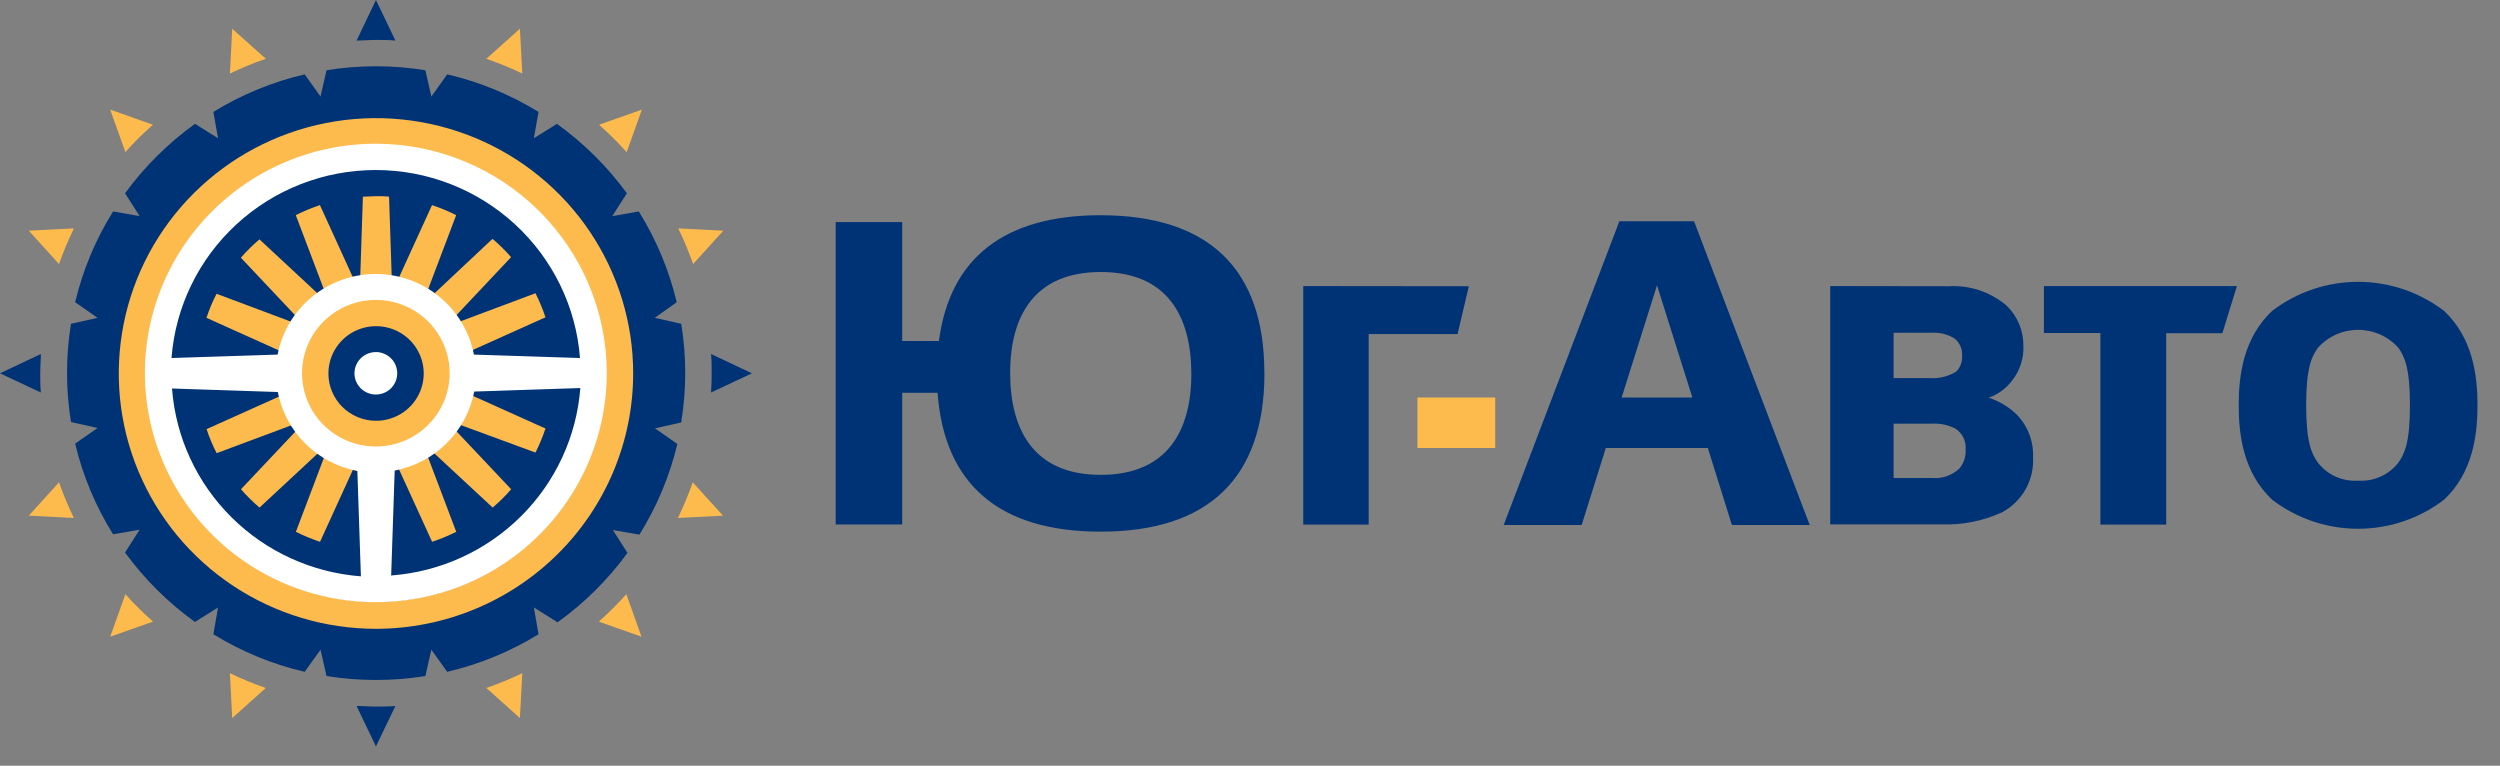 <svg width="111" height="34" viewBox="0 0 111 34" fill="none" xmlns="http://www.w3.org/2000/svg">
<rect x="0" y="0" width="111" height="34" fill="#808080" stroke="none"/>
<path d="M1.814 17.428L0 16.575L1.814 15.717C1.814 15.998 1.786 16.286 1.786 16.575C1.786 16.863 1.786 17.148 1.814 17.428ZM17.556 31.345L16.692 33.141L15.832 31.345C16.115 31.345 16.405 31.372 16.692 31.372C16.979 31.372 17.269 31.372 17.556 31.345ZM31.57 17.428C31.59 17.148 31.598 16.859 31.598 16.575C31.598 16.29 31.598 15.998 31.57 15.717L33.384 16.575L31.57 17.428ZM16.692 1.773C16.982 1.773 17.269 1.773 17.556 1.8L16.692 0L15.832 1.8C16.115 1.8 16.405 1.773 16.692 1.773ZM30.259 18.753L29.081 19.018L30.075 19.712C29.735 21.135 29.166 22.494 28.39 23.738L27.213 23.535L27.86 24.548C26.997 25.733 25.949 26.773 24.755 27.631L23.703 26.972L23.911 28.161C22.659 28.931 21.29 29.494 19.856 29.829L19.153 28.847L18.886 30.016C17.433 30.25 15.951 30.25 14.498 30.016L14.23 28.847L13.528 29.829C12.094 29.494 10.725 28.931 9.473 28.161L9.681 26.972L8.656 27.615C7.464 26.757 6.416 25.716 5.551 24.532L6.199 23.519L5.021 23.722C4.244 22.48 3.675 21.12 3.337 19.696L4.33 19.003L3.152 18.738C2.917 17.293 2.917 15.821 3.152 14.377L4.33 14.112L3.337 13.418C3.675 11.993 4.244 10.632 5.021 9.388L6.199 9.595L5.551 8.582C6.416 7.398 7.464 6.357 8.656 5.499L9.681 6.138L9.473 4.969C10.725 4.199 12.094 3.636 13.528 3.301L14.23 4.287L14.498 3.118C15.951 2.884 17.433 2.884 18.886 3.118L19.153 4.287L19.856 3.301C21.29 3.636 22.659 4.199 23.911 4.969L23.703 6.138L24.728 5.499C25.921 6.356 26.969 7.397 27.833 8.582L27.185 9.595L28.363 9.388C29.138 10.633 29.707 11.994 30.047 13.418L29.07 14.112L30.247 14.377C30.483 15.821 30.483 17.293 30.247 18.738L30.259 18.753Z" fill="#003375"/>
<path d="M10.208 29.891L10.31 31.882L11.802 30.546C11.258 30.358 10.726 30.14 10.208 29.891ZM5.568 26.384L4.893 28.27L6.797 27.599C6.363 27.219 5.953 26.813 5.568 26.384ZM2.62 21.415L1.277 22.896L3.279 22.997C3.031 22.482 2.811 21.954 2.62 21.415ZM30.1 22.997L32.102 22.896L30.759 21.415C30.568 21.954 30.348 22.482 30.1 22.997ZM26.586 27.599L28.482 28.27L27.811 26.384C27.425 26.811 27.017 27.217 26.586 27.599ZM21.593 30.546L23.084 31.882L23.19 29.891C22.671 30.139 22.137 30.357 21.593 30.546ZM23.19 3.266L23.084 1.274L21.593 2.611C22.138 2.798 22.671 3.016 23.19 3.266ZM27.827 6.754L28.498 4.867L26.598 5.538C27.029 5.919 27.438 6.325 27.823 6.754H27.827ZM30.775 11.723L32.117 10.242L30.115 10.14C30.364 10.655 30.584 11.184 30.775 11.723ZM11.802 2.611L10.31 1.274L10.208 3.266C10.726 3.016 11.258 2.797 11.802 2.611ZM3.283 10.14L1.277 10.242L2.62 11.723C2.81 11.183 3.032 10.655 3.283 10.14ZM5.568 6.754L4.893 4.867L6.793 5.538C6.358 5.917 5.948 6.323 5.564 6.754H5.568ZM16.697 18.683C17.116 18.683 17.525 18.559 17.873 18.328C18.221 18.098 18.493 17.769 18.653 17.385C18.813 17.001 18.854 16.579 18.772 16.171C18.69 15.763 18.488 15.389 18.192 15.095C17.896 14.802 17.518 14.602 17.108 14.522C16.697 14.441 16.271 14.483 15.885 14.643C15.498 14.802 15.168 15.072 14.936 15.418C14.704 15.764 14.581 16.171 14.581 16.586C14.582 17.143 14.806 17.676 15.203 18.069C15.599 18.462 16.137 18.683 16.697 18.683ZM20.427 18.87C20.368 18.956 20.313 19.045 20.25 19.131L22.696 21.723C22.443 22.014 22.169 22.286 21.875 22.537L19.261 20.109C19.174 20.172 19.088 20.23 18.998 20.285L20.258 23.613C19.912 23.785 19.553 23.934 19.186 24.057L17.706 20.818C17.376 20.897 17.037 20.937 16.697 20.939C16.358 20.937 16.019 20.896 15.688 20.818L14.209 24.057C13.841 23.933 13.483 23.785 13.137 23.613L14.397 20.285C14.307 20.23 14.22 20.172 14.134 20.109L11.523 22.537C11.228 22.287 10.953 22.014 10.699 21.723L13.145 19.131L12.972 18.87L9.619 20.121C9.442 19.777 9.293 19.42 9.172 19.053L12.434 17.588C12.272 16.928 12.272 16.24 12.434 15.581L9.168 14.111C9.289 13.744 9.438 13.387 9.615 13.044L12.968 14.299C13.023 14.209 13.082 14.119 13.141 14.037L10.695 11.442C10.949 11.15 11.224 10.878 11.519 10.627L14.13 13.055C14.216 12.993 14.303 12.934 14.393 12.88L13.133 9.552C13.479 9.378 13.837 9.23 14.205 9.107L15.684 12.346L15.995 12.284L16.112 8.733C16.305 8.733 16.505 8.71 16.693 8.71C16.882 8.71 17.086 8.71 17.274 8.733L17.392 12.284L17.702 12.346L19.182 9.107C19.55 9.229 19.908 9.377 20.254 9.552L18.994 12.88C19.084 12.934 19.171 12.993 19.257 13.055L21.867 10.604C22.163 10.854 22.439 11.126 22.692 11.418L20.246 14.014C20.305 14.096 20.364 14.185 20.423 14.275L23.775 13.02C23.95 13.365 24.098 13.722 24.219 14.088L20.961 15.553C21.118 16.213 21.118 16.901 20.961 17.56L24.219 19.026C24.098 19.392 23.95 19.749 23.775 20.094L20.415 18.858L20.427 18.87ZM16.697 26.719C18.716 26.719 20.689 26.124 22.368 25.011C24.046 23.898 25.355 22.315 26.127 20.464C26.9 18.612 27.102 16.575 26.708 14.609C26.314 12.644 25.342 10.838 23.915 9.421C22.487 8.004 20.669 7.039 18.689 6.648C16.709 6.257 14.656 6.458 12.791 7.225C10.926 7.992 9.332 9.29 8.211 10.957C7.089 12.623 6.491 14.582 6.491 16.586C6.491 19.273 7.566 21.851 9.48 23.751C11.394 25.651 13.99 26.719 16.697 26.719ZM16.697 27.919C14.438 27.92 12.23 27.256 10.351 26.01C8.473 24.765 7.009 22.994 6.144 20.922C5.279 18.851 5.052 16.571 5.493 14.371C5.933 12.172 7.021 10.152 8.618 8.566C10.216 6.98 12.251 5.9 14.466 5.463C16.682 5.026 18.979 5.251 21.065 6.109C23.152 6.968 24.936 8.421 26.19 10.286C27.445 12.151 28.114 14.344 28.113 16.586C28.11 19.591 26.906 22.472 24.766 24.596C22.626 26.721 19.724 27.916 16.697 27.919Z" fill="#FDBA4D"/>
<path d="M17.637 16.575C17.637 16.761 17.582 16.943 17.477 17.099C17.373 17.254 17.225 17.375 17.051 17.446C16.877 17.517 16.686 17.536 16.502 17.5C16.318 17.463 16.148 17.373 16.016 17.241C15.883 17.11 15.792 16.942 15.756 16.759C15.719 16.576 15.738 16.386 15.81 16.214C15.882 16.041 16.003 15.894 16.16 15.79C16.316 15.687 16.5 15.631 16.687 15.631C16.939 15.631 17.181 15.731 17.359 15.908C17.537 16.084 17.637 16.324 17.637 16.575ZM16.687 19.825C16.039 19.825 15.405 19.634 14.866 19.276C14.327 18.918 13.907 18.41 13.659 17.815C13.411 17.22 13.346 16.566 13.473 15.934C13.6 15.303 13.912 14.723 14.371 14.268C14.83 13.813 15.414 13.504 16.05 13.379C16.686 13.253 17.346 13.318 17.945 13.565C18.544 13.812 19.055 14.23 19.415 14.766C19.775 15.301 19.966 15.931 19.965 16.575C19.963 17.437 19.617 18.263 19.003 18.872C18.388 19.481 17.556 19.824 16.687 19.825ZM17.367 25.569L17.524 20.893C18.399 20.727 19.204 20.304 19.834 19.678C20.464 19.053 20.89 18.254 21.057 17.385L25.767 17.229C25.601 19.382 24.664 21.404 23.126 22.93C21.588 24.456 19.551 25.386 17.382 25.55L17.367 25.569ZM7.623 17.249L12.334 17.405C12.501 18.273 12.927 19.073 13.557 19.698C14.187 20.323 14.992 20.746 15.867 20.912L16.024 25.589C13.856 25.425 11.818 24.495 10.28 22.969C8.742 21.443 7.805 19.421 7.639 17.268L7.623 17.249ZM16.687 7.549C18.98 7.551 21.187 8.412 22.867 9.96C24.547 11.507 25.578 13.627 25.752 15.896L21.041 15.744C20.848 14.738 20.307 13.829 19.511 13.176C18.716 12.523 17.716 12.165 16.683 12.165C15.651 12.165 14.651 12.523 13.856 13.176C13.06 13.829 12.519 14.738 12.326 15.744L7.615 15.896C7.788 13.628 8.818 11.508 10.498 9.96C12.177 8.412 14.384 7.551 16.676 7.549H16.687ZM16.687 6.38C14.66 6.38 12.677 6.976 10.991 8.095C9.305 9.213 7.991 10.803 7.215 12.663C6.438 14.522 6.235 16.569 6.63 18.543C7.026 20.518 8.002 22.332 9.435 23.755C10.869 25.179 12.696 26.149 14.685 26.542C16.673 26.935 18.735 26.734 20.609 25.965C22.482 25.195 24.084 23.891 25.211 22.217C26.338 20.544 26.941 18.576 26.941 16.563C26.938 13.864 25.857 11.276 23.935 9.367C22.013 7.458 19.406 6.384 16.687 6.38Z" fill="white"/>
<path d="M62.934 19.891H66.388V17.65H62.934V19.891Z" fill="#FDBA4D"/>
<path d="M72.001 17.65L73.571 12.666L75.141 17.65H72.001ZM75.216 9.825H71.899L66.764 23.309H70.226L71.298 19.891H75.828L76.896 23.309H80.351L75.216 9.825ZM104.698 21.341C104.354 21.364 104.01 21.302 103.696 21.16C103.383 21.017 103.111 20.8 102.904 20.526C102.648 20.16 102.393 19.673 102.393 17.993C102.393 16.313 102.648 15.822 102.904 15.456C103.128 15.201 103.404 14.997 103.714 14.857C104.024 14.717 104.361 14.645 104.702 14.645C105.042 14.645 105.379 14.717 105.689 14.857C105.999 14.997 106.275 15.201 106.499 15.456C106.751 15.822 107.002 16.313 107.002 17.993C107.002 19.673 106.751 20.16 106.499 20.526C106.291 20.8 106.017 21.017 105.702 21.159C105.388 21.302 105.042 21.364 104.698 21.341ZM110.001 17.993C110.001 16.645 109.785 15.004 108.521 13.808C107.427 12.969 106.083 12.514 104.7 12.514C103.317 12.514 101.973 12.969 100.878 13.808C99.614 15.004 99.398 16.645 99.398 17.993C99.398 19.345 99.614 20.986 100.878 22.183C101.973 23.022 103.317 23.477 104.7 23.477C106.083 23.477 107.427 23.022 108.521 22.183C109.785 20.986 110.001 19.345 110.001 17.993ZM98.691 14.794H96.179V23.293H93.258V14.786H90.75V12.701H99.319L98.676 14.786L98.691 14.794ZM85.772 21.224C85.995 21.244 86.221 21.217 86.433 21.144C86.645 21.07 86.838 20.953 87.001 20.799C87.193 20.566 87.29 20.27 87.272 19.969C87.291 19.784 87.257 19.596 87.175 19.429C87.092 19.261 86.964 19.12 86.804 19.022C86.485 18.862 86.129 18.789 85.772 18.811H84.076V21.224H85.772ZM85.638 16.785C86.068 16.824 86.499 16.721 86.863 16.493C86.952 16.401 87.02 16.292 87.064 16.172C87.108 16.053 87.126 15.926 87.118 15.799C87.127 15.658 87.103 15.516 87.049 15.385C86.995 15.254 86.911 15.137 86.804 15.043C86.493 14.843 86.126 14.749 85.756 14.774H84.076V16.785H85.638ZM86.514 12.709C87.457 12.651 88.386 12.963 89.101 13.578C89.34 13.812 89.529 14.092 89.656 14.401C89.783 14.71 89.845 15.041 89.839 15.374C89.857 15.916 89.685 16.448 89.352 16.878C89.087 17.235 88.723 17.506 88.304 17.658C88.726 17.8 89.116 18.024 89.45 18.317C89.72 18.567 89.933 18.873 90.074 19.212C90.215 19.552 90.281 19.918 90.267 20.285C90.298 20.78 90.186 21.274 89.945 21.709C89.704 22.143 89.343 22.501 88.905 22.74C88.053 23.134 87.119 23.319 86.18 23.282H81.261V12.701L86.514 12.709ZM65.217 12.709L64.715 14.832H60.769V23.293H57.864V12.701L65.217 12.709ZM48.871 21.084C45.922 21.084 44.859 19.116 44.851 16.578C44.843 14.041 45.922 12.077 48.871 12.077C51.819 12.077 52.887 14.026 52.895 16.578C52.902 19.131 51.823 21.084 48.871 21.084ZM56.137 16.547C56.137 11.956 53.68 9.556 48.863 9.556C44.572 9.556 42.17 11.473 41.687 15.14H40.058V9.86H37.105V23.285H40.058V17.44H41.628C41.926 21.493 44.352 23.605 48.867 23.605C53.684 23.605 56.125 21.201 56.141 16.613C56.141 16.613 56.141 16.613 56.141 16.586C56.141 16.559 56.141 16.586 56.141 16.563L56.137 16.547Z" fill="#003375"/>
</svg>
